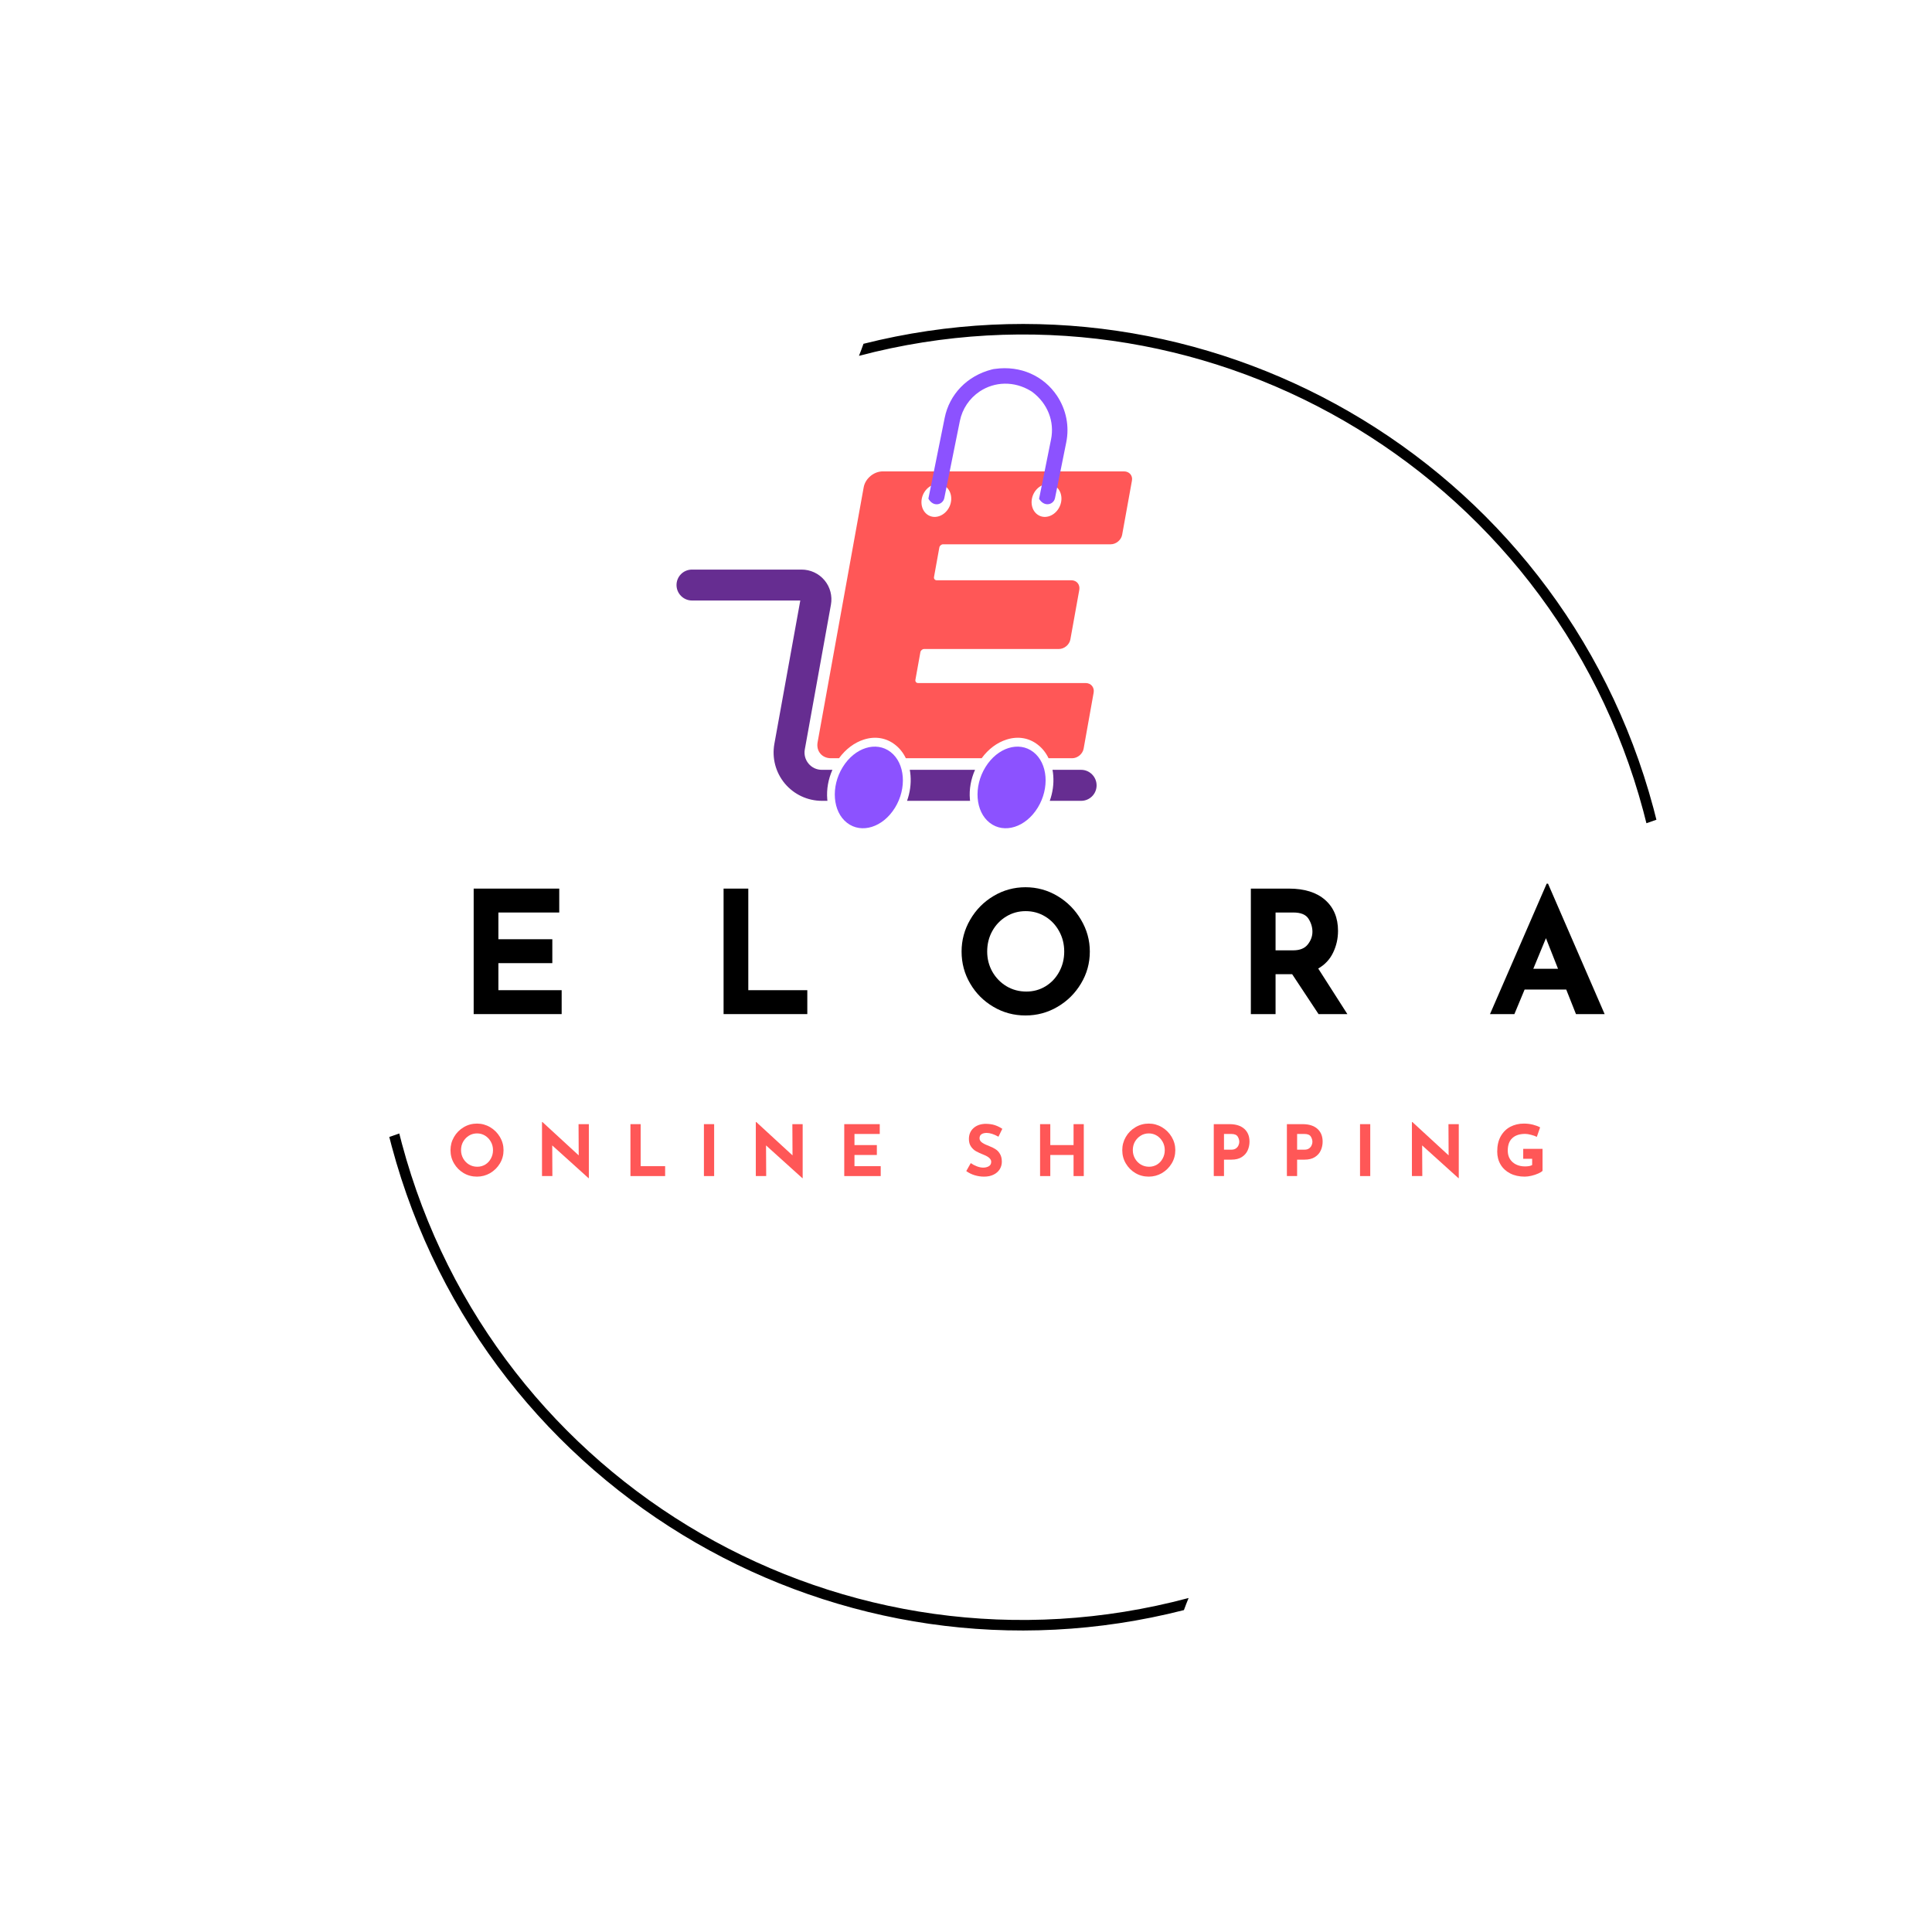 <svg xmlns="http://www.w3.org/2000/svg" xmlns:xlink="http://www.w3.org/1999/xlink" width="500" zoomAndPan="magnify" viewBox="0 0 375 375" height="500" preserveAspectRatio="xMidYMid meet" version="1.0"><defs><g/><clipPath id="abced5eadd"><path d="M 75.562 62 L 321.562 62 L 321.562 317 L 75.562 317 Z M 75.562 62 " clip-rule="nonzero"/></clipPath><clipPath id="01edea55d0"><path d="M 158 91 L 219.812 91 L 219.812 148 L 158 148 Z M 158 91 " clip-rule="nonzero"/></clipPath><clipPath id="3be385cca4"><path d="M 131.312 110 L 162 110 L 162 156 L 131.312 156 Z M 131.312 110 " clip-rule="nonzero"/></clipPath></defs><g clip-path="url(#abced5eadd)"><path fill="#000000" d="M 167.602 66.73 C 200.785 58.387 234.301 63.984 261.867 79.898 C 289.961 96.117 311.871 123.059 320.934 156.871 C 321.129 157.617 321.32 158.367 321.508 159.109 L 319.57 159.789 C 319.371 158.992 319.168 158.195 318.957 157.398 C 310.043 124.129 288.488 97.625 260.844 81.66 C 233.348 65.785 199.824 60.348 166.727 69.066 C 167.035 68.293 167.328 67.516 167.602 66.73 Z M 77.5 220.008 C 77.66 220.66 77.828 221.309 78.004 221.961 C 86.918 255.23 108.473 281.738 136.117 297.699 C 163.742 313.648 197.453 319.062 230.707 310.172 C 230.387 310.945 230.086 311.727 229.797 312.52 C 196.469 321.023 162.777 315.445 135.094 299.465 C 106.996 283.242 85.09 256.305 76.031 222.488 C 75.871 221.887 75.715 221.285 75.562 220.684 Z M 77.5 220.008 " fill-opacity="1" fill-rule="evenodd"/></g><g clip-path="url(#01edea55d0)"><path fill="#ff5757" d="M 218.172 91.496 L 171.34 91.496 C 169.605 91.496 167.945 92.891 167.641 94.586 L 158.695 144.082 C 158.391 145.797 159.551 147.172 161.285 147.172 L 162.855 147.172 C 164.141 145.402 165.84 144.133 167.68 143.547 C 169.875 142.848 172.02 143.207 173.734 144.547 C 174.609 145.223 175.324 146.117 175.824 147.172 L 190.539 147.172 C 191.828 145.402 193.523 144.133 195.379 143.547 C 197.578 142.848 199.723 143.207 201.434 144.547 C 202.312 145.223 203.023 146.117 203.523 147.172 L 208.117 147.172 C 209.152 147.172 210.152 146.332 210.332 145.312 L 212.277 134.438 C 212.457 133.418 211.758 132.578 210.723 132.578 L 178.199 132.578 C 177.84 132.578 177.625 132.293 177.68 131.953 L 178.645 126.594 C 178.699 126.254 179.039 125.969 179.379 125.969 L 205.543 125.969 C 206.578 125.969 207.578 125.129 207.758 124.113 L 209.492 114.484 C 209.668 113.469 208.992 112.629 207.938 112.629 L 181.805 112.629 C 181.469 112.629 181.234 112.34 181.289 112.004 L 182.324 106.27 C 182.379 105.93 182.719 105.645 183.055 105.645 L 215.598 105.645 C 216.637 105.645 217.637 104.805 217.812 103.785 L 219.707 93.301 C 219.902 92.32 219.207 91.496 218.172 91.496 Z M 184.324 98.266 C 183.594 99.91 181.844 100.75 180.43 100.125 C 179.004 99.5 178.449 97.641 179.164 96 C 179.895 94.355 181.645 93.516 183.055 94.141 C 184.484 94.766 185.039 96.625 184.324 98.266 Z M 205.703 98.266 C 204.973 99.91 203.223 100.75 201.812 100.125 C 200.383 99.5 199.828 97.641 200.543 96 C 201.273 94.355 203.023 93.516 204.438 94.141 C 205.883 94.766 206.438 96.625 205.703 98.266 Z M 205.703 98.266 " fill-opacity="1" fill-rule="nonzero"/></g><g clip-path="url(#3be385cca4)"><path fill="#662d91" d="M 161.57 149.422 C 160.766 151.227 160.41 153.207 160.57 155.117 C 160.57 155.227 160.586 155.332 160.605 155.441 L 159.535 155.441 C 156.746 155.441 154.121 154.207 152.336 152.082 C 150.551 149.938 149.816 147.152 150.301 144.402 L 155.336 116.559 L 134.312 116.559 C 132.652 116.559 131.312 115.199 131.312 113.555 C 131.312 111.895 132.652 110.555 134.312 110.555 L 155.586 110.555 C 157.301 110.555 158.926 111.305 160.035 112.629 C 161.141 113.949 161.586 115.684 161.285 117.359 L 156.211 145.473 C 156.031 146.457 156.301 147.457 156.945 148.227 C 157.586 148.992 158.516 149.422 159.516 149.422 Z M 161.57 149.422 " fill-opacity="1" fill-rule="nonzero"/></g><path fill="#662d91" d="M 189.254 149.422 C 188.449 151.227 188.094 153.207 188.254 155.117 C 188.254 155.227 188.273 155.332 188.289 155.441 L 176.055 155.441 C 176.625 153.867 176.859 152.191 176.734 150.547 C 176.699 150.152 176.664 149.777 176.59 149.422 Z M 189.254 149.422 " fill-opacity="1" fill-rule="nonzero"/><path fill="#662d91" d="M 212.848 152.441 C 212.848 154.102 211.508 155.441 209.848 155.441 L 203.758 155.441 C 204.328 153.867 204.562 152.191 204.438 150.547 C 204.402 150.152 204.363 149.777 204.293 149.422 L 209.848 149.422 C 211.492 149.422 212.848 150.777 212.848 152.441 Z M 212.848 152.441 " fill-opacity="1" fill-rule="nonzero"/><path fill="#8c52ff" d="M 172.875 145.973 C 170.07 143.797 165.91 145.098 163.57 148.902 C 161.23 152.691 161.605 157.547 164.41 159.711 C 167.215 161.887 171.375 160.586 173.715 156.781 C 176.055 152.992 175.68 148.152 172.875 145.973 Z M 172.875 145.973 " fill-opacity="1" fill-rule="nonzero"/><path fill="#8c52ff" d="M 200.578 145.973 C 197.773 143.797 193.613 145.098 191.273 148.902 C 188.934 152.691 189.309 157.547 192.113 159.711 C 194.918 161.887 199.078 160.586 201.418 156.781 C 203.758 152.977 203.383 148.152 200.578 145.973 Z M 200.578 145.973 " fill-opacity="1" fill-rule="nonzero"/><path fill="#8c52ff" d="M 203.312 97.875 C 202.738 97.875 202.133 97.555 201.684 96.82 L 204.008 85.281 C 204.703 81.852 203.383 78.316 200.328 76.047 C 200.258 75.996 200.168 75.941 200.078 75.887 C 196.844 73.922 193.078 74.047 190.164 75.977 C 188.164 77.316 186.789 79.352 186.309 81.711 L 183.289 96.676 C 183.02 97.965 181.18 98.535 180.199 96.785 L 183.359 81.121 C 184.27 76.566 187.684 72.941 192.539 71.707 C 192.738 71.652 192.934 71.617 193.129 71.602 C 198.094 70.902 202.613 72.977 205.188 76.852 C 206.953 79.531 207.598 82.746 206.953 85.891 L 204.777 96.676 C 204.633 97.391 204.008 97.875 203.312 97.875 Z M 203.312 97.875 " fill-opacity="1" fill-rule="nonzero"/><g fill="#000000" fill-opacity="1"><g transform="translate(88.799, 196.836)"><g><path d="M 19.75 -24.359 L 19.75 -19.719 L 7.938 -19.719 L 7.938 -14.531 L 18.406 -14.531 L 18.406 -9.891 L 7.938 -9.891 L 7.938 -4.641 L 20.219 -4.641 L 20.219 0 L 3.141 0 L 3.141 -24.359 Z M 19.75 -24.359 "/></g></g></g><g fill="#000000" fill-opacity="1"><g transform="translate(137.306, 196.836)"><g><path d="M 7.938 -24.359 L 7.938 -4.641 L 19.391 -4.641 L 19.391 0 L 3.141 0 L 3.141 -24.359 Z M 7.938 -24.359 "/></g></g></g><g fill="#000000" fill-opacity="1"><g transform="translate(184.987, 196.836)"><g><path d="M 1.656 -12.141 C 1.656 -14.348 2.211 -16.41 3.328 -18.328 C 4.441 -20.254 5.953 -21.785 7.859 -22.922 C 9.766 -24.055 11.832 -24.625 14.062 -24.625 C 16.289 -24.625 18.359 -24.055 20.266 -22.922 C 22.172 -21.785 23.691 -20.254 24.828 -18.328 C 25.973 -16.41 26.547 -14.348 26.547 -12.141 C 26.547 -9.891 25.973 -7.816 24.828 -5.922 C 23.691 -4.023 22.172 -2.52 20.266 -1.406 C 18.359 -0.289 16.289 0.266 14.062 0.266 C 11.812 0.266 9.738 -0.289 7.844 -1.406 C 5.945 -2.52 4.441 -4.023 3.328 -5.922 C 2.211 -7.816 1.656 -9.891 1.656 -12.141 Z M 6.625 -12.141 C 6.625 -10.734 6.957 -9.43 7.625 -8.234 C 8.301 -7.047 9.219 -6.102 10.375 -5.406 C 11.531 -4.719 12.816 -4.375 14.234 -4.375 C 15.598 -4.375 16.844 -4.719 17.969 -5.406 C 19.094 -6.102 19.973 -7.039 20.609 -8.219 C 21.254 -9.406 21.578 -10.711 21.578 -12.141 C 21.578 -13.598 21.242 -14.922 20.578 -16.109 C 19.922 -17.305 19.023 -18.25 17.891 -18.938 C 16.754 -19.633 15.488 -19.984 14.094 -19.984 C 12.707 -19.984 11.445 -19.633 10.312 -18.938 C 9.176 -18.25 8.273 -17.305 7.609 -16.109 C 6.953 -14.922 6.625 -13.598 6.625 -12.141 Z M 6.625 -12.141 "/></g></g></g><g fill="#000000" fill-opacity="1"><g transform="translate(239.648, 196.836)"><g><path d="M 16.281 0 L 11.156 -7.75 L 7.938 -7.75 L 7.938 0 L 3.141 0 L 3.141 -24.359 L 10.531 -24.359 C 13.551 -24.359 15.895 -23.625 17.562 -22.156 C 19.227 -20.688 20.062 -18.688 20.062 -16.156 C 20.062 -14.656 19.742 -13.25 19.109 -11.938 C 18.484 -10.625 17.52 -9.594 16.219 -8.844 L 21.875 0 Z M 7.938 -12.375 L 11.344 -12.375 C 12.645 -12.375 13.594 -12.754 14.188 -13.516 C 14.789 -14.273 15.094 -15.098 15.094 -15.984 C 15.094 -16.867 14.836 -17.711 14.328 -18.516 C 13.816 -19.316 12.836 -19.719 11.391 -19.719 L 7.938 -19.719 Z M 7.938 -12.375 "/></g></g></g><g fill="#000000" fill-opacity="1"><g transform="translate(288.817, 196.836)"><g><path d="M 15.188 -4.766 L 7.109 -4.766 L 5.125 0 L 0.391 0 L 11.391 -25.312 L 11.656 -25.312 L 22.641 0 L 17.078 0 Z M 13.594 -8.797 L 11.25 -14.734 L 8.797 -8.797 Z M 13.594 -8.797 "/></g></g></g><g fill="#000000" fill-opacity="1"><g transform="translate(338.326, 196.836)"><g/></g></g><g fill="#ff5757" fill-opacity="1"><g transform="translate(86.753, 228.275)"><g><path d="M 0.688 -5.031 C 0.688 -5.945 0.914 -6.801 1.375 -7.594 C 1.832 -8.383 2.457 -9.016 3.25 -9.484 C 4.039 -9.953 4.898 -10.188 5.828 -10.188 C 6.742 -10.188 7.598 -9.953 8.391 -9.484 C 9.18 -9.016 9.812 -8.383 10.281 -7.594 C 10.75 -6.801 10.984 -5.945 10.984 -5.031 C 10.984 -4.094 10.75 -3.234 10.281 -2.453 C 9.812 -1.672 9.18 -1.047 8.391 -0.578 C 7.598 -0.117 6.742 0.109 5.828 0.109 C 4.891 0.109 4.023 -0.117 3.234 -0.578 C 2.453 -1.047 1.832 -1.672 1.375 -2.453 C 0.914 -3.234 0.688 -4.094 0.688 -5.031 Z M 2.734 -5.031 C 2.734 -4.445 2.875 -3.906 3.156 -3.406 C 3.438 -2.914 3.816 -2.523 4.297 -2.234 C 4.773 -1.953 5.305 -1.812 5.891 -1.812 C 6.453 -1.812 6.969 -1.953 7.438 -2.234 C 7.906 -2.523 8.27 -2.914 8.531 -3.406 C 8.801 -3.895 8.938 -4.438 8.938 -5.031 C 8.938 -5.633 8.797 -6.18 8.516 -6.672 C 8.242 -7.16 7.875 -7.551 7.406 -7.844 C 6.938 -8.133 6.414 -8.281 5.844 -8.281 C 5.258 -8.281 4.734 -8.133 4.266 -7.844 C 3.797 -7.551 3.422 -7.16 3.141 -6.672 C 2.867 -6.18 2.734 -5.633 2.734 -5.031 Z M 2.734 -5.031 "/></g></g></g><g fill="#ff5757" fill-opacity="1"><g transform="translate(103.905, 228.275)"><g><path d="M 10.391 -10.078 L 10.391 0.406 L 10.328 0.406 L 3.281 -5.953 L 3.312 0 L 1.297 0 L 1.297 -10.484 L 1.391 -10.484 L 8.422 -4.016 L 8.391 -10.078 Z M 10.391 -10.078 "/></g></g></g><g fill="#ff5757" fill-opacity="1"><g transform="translate(121.071, 228.275)"><g><path d="M 3.281 -10.078 L 3.281 -1.922 L 8.031 -1.922 L 8.031 0 L 1.297 0 L 1.297 -10.078 Z M 3.281 -10.078 "/></g></g></g><g fill="#ff5757" fill-opacity="1"><g transform="translate(135.333, 228.275)"><g><path d="M 3.281 -10.078 L 3.281 0 L 1.297 0 L 1.297 -10.078 Z M 3.281 -10.078 "/></g></g></g><g fill="#ff5757" fill-opacity="1"><g transform="translate(145.406, 228.275)"><g><path d="M 10.391 -10.078 L 10.391 0.406 L 10.328 0.406 L 3.281 -5.953 L 3.312 0 L 1.297 0 L 1.297 -10.484 L 1.391 -10.484 L 8.422 -4.016 L 8.391 -10.078 Z M 10.391 -10.078 "/></g></g></g><g fill="#ff5757" fill-opacity="1"><g transform="translate(162.571, 228.275)"><g><path d="M 8.188 -10.078 L 8.188 -8.172 L 3.281 -8.172 L 3.281 -6.016 L 7.625 -6.016 L 7.625 -4.094 L 3.281 -4.094 L 3.281 -1.922 L 8.375 -1.922 L 8.375 0 L 1.297 0 L 1.297 -10.078 Z M 8.188 -10.078 "/></g></g></g><g fill="#ff5757" fill-opacity="1"><g transform="translate(177.176, 228.275)"><g/></g></g><g fill="#ff5757" fill-opacity="1"><g transform="translate(187.112, 228.275)"><g><path d="M 6.688 -7.641 C 5.812 -8.129 5.051 -8.375 4.406 -8.375 C 3.957 -8.375 3.613 -8.285 3.375 -8.109 C 3.133 -7.941 3.016 -7.68 3.016 -7.328 C 3.016 -7.004 3.188 -6.723 3.531 -6.484 C 3.883 -6.242 4.359 -6.016 4.953 -5.797 C 5.422 -5.617 5.82 -5.414 6.156 -5.188 C 6.5 -4.969 6.781 -4.66 7 -4.266 C 7.227 -3.879 7.344 -3.383 7.344 -2.781 C 7.344 -2.258 7.207 -1.773 6.938 -1.328 C 6.664 -0.891 6.27 -0.539 5.75 -0.281 C 5.227 -0.02 4.609 0.109 3.891 0.109 C 3.285 0.109 2.688 0.02 2.094 -0.156 C 1.5 -0.332 0.945 -0.602 0.438 -0.969 L 1.312 -2.516 C 1.664 -2.266 2.062 -2.055 2.5 -1.891 C 2.945 -1.723 3.352 -1.641 3.719 -1.641 C 4.133 -1.641 4.5 -1.727 4.812 -1.906 C 5.125 -2.082 5.281 -2.375 5.281 -2.781 C 5.281 -3.301 4.789 -3.754 3.812 -4.141 C 3.238 -4.367 2.758 -4.586 2.375 -4.797 C 1.988 -5.004 1.656 -5.305 1.375 -5.703 C 1.094 -6.098 0.953 -6.594 0.953 -7.188 C 0.953 -8.051 1.238 -8.75 1.812 -9.281 C 2.383 -9.812 3.145 -10.098 4.094 -10.141 C 4.844 -10.141 5.469 -10.055 5.969 -9.891 C 6.477 -9.723 6.969 -9.484 7.438 -9.172 Z M 6.688 -7.641 "/></g></g></g><g fill="#ff5757" fill-opacity="1"><g transform="translate(200.58, 228.275)"><g><path d="M 9.781 0 L 7.797 0 L 7.797 -4.094 L 3.281 -4.094 L 3.281 0 L 1.297 0 L 1.297 -10.078 L 3.281 -10.078 L 3.281 -6.016 L 7.797 -6.016 L 7.797 -10.078 L 9.781 -10.078 Z M 9.781 0 "/></g></g></g><g fill="#ff5757" fill-opacity="1"><g transform="translate(217.143, 228.275)"><g><path d="M 0.688 -5.031 C 0.688 -5.945 0.914 -6.801 1.375 -7.594 C 1.832 -8.383 2.457 -9.016 3.25 -9.484 C 4.039 -9.953 4.898 -10.188 5.828 -10.188 C 6.742 -10.188 7.598 -9.953 8.391 -9.484 C 9.18 -9.016 9.812 -8.383 10.281 -7.594 C 10.75 -6.801 10.984 -5.945 10.984 -5.031 C 10.984 -4.094 10.75 -3.234 10.281 -2.453 C 9.812 -1.672 9.18 -1.047 8.391 -0.578 C 7.598 -0.117 6.742 0.109 5.828 0.109 C 4.891 0.109 4.023 -0.117 3.234 -0.578 C 2.453 -1.047 1.832 -1.672 1.375 -2.453 C 0.914 -3.234 0.688 -4.094 0.688 -5.031 Z M 2.734 -5.031 C 2.734 -4.445 2.875 -3.906 3.156 -3.406 C 3.438 -2.914 3.816 -2.523 4.297 -2.234 C 4.773 -1.953 5.305 -1.812 5.891 -1.812 C 6.453 -1.812 6.969 -1.953 7.438 -2.234 C 7.906 -2.523 8.27 -2.914 8.531 -3.406 C 8.801 -3.895 8.938 -4.438 8.938 -5.031 C 8.938 -5.633 8.797 -6.18 8.516 -6.672 C 8.242 -7.16 7.875 -7.551 7.406 -7.844 C 6.938 -8.133 6.414 -8.281 5.844 -8.281 C 5.258 -8.281 4.734 -8.133 4.266 -7.844 C 3.797 -7.551 3.422 -7.16 3.141 -6.672 C 2.867 -6.18 2.734 -5.633 2.734 -5.031 Z M 2.734 -5.031 "/></g></g></g><g fill="#ff5757" fill-opacity="1"><g transform="translate(234.295, 228.275)"><g><path d="M 4.359 -10.078 C 5.586 -10.078 6.539 -9.773 7.219 -9.172 C 7.895 -8.566 8.234 -7.738 8.234 -6.688 C 8.234 -6.082 8.113 -5.516 7.875 -4.984 C 7.645 -4.461 7.266 -4.031 6.734 -3.688 C 6.211 -3.352 5.539 -3.188 4.719 -3.188 L 3.281 -3.188 L 3.281 0 L 1.297 0 L 1.297 -10.078 Z M 4.703 -5.125 C 5.078 -5.125 5.379 -5.207 5.609 -5.375 C 5.836 -5.539 6 -5.738 6.094 -5.969 C 6.195 -6.195 6.25 -6.414 6.25 -6.625 C 6.25 -6.988 6.145 -7.336 5.938 -7.672 C 5.727 -8.004 5.32 -8.172 4.719 -8.172 L 3.281 -8.172 L 3.281 -5.125 Z M 4.703 -5.125 "/></g></g></g><g fill="#ff5757" fill-opacity="1"><g transform="translate(248.489, 228.275)"><g><path d="M 4.359 -10.078 C 5.586 -10.078 6.539 -9.773 7.219 -9.172 C 7.895 -8.566 8.234 -7.738 8.234 -6.688 C 8.234 -6.082 8.113 -5.516 7.875 -4.984 C 7.645 -4.461 7.266 -4.031 6.734 -3.688 C 6.211 -3.352 5.539 -3.188 4.719 -3.188 L 3.281 -3.188 L 3.281 0 L 1.297 0 L 1.297 -10.078 Z M 4.703 -5.125 C 5.078 -5.125 5.379 -5.207 5.609 -5.375 C 5.836 -5.539 6 -5.738 6.094 -5.969 C 6.195 -6.195 6.25 -6.414 6.25 -6.625 C 6.25 -6.988 6.145 -7.336 5.938 -7.672 C 5.727 -8.004 5.32 -8.172 4.719 -8.172 L 3.281 -8.172 L 3.281 -5.125 Z M 4.703 -5.125 "/></g></g></g><g fill="#ff5757" fill-opacity="1"><g transform="translate(262.683, 228.275)"><g><path d="M 3.281 -10.078 L 3.281 0 L 1.297 0 L 1.297 -10.078 Z M 3.281 -10.078 "/></g></g></g><g fill="#ff5757" fill-opacity="1"><g transform="translate(272.756, 228.275)"><g><path d="M 10.391 -10.078 L 10.391 0.406 L 10.328 0.406 L 3.281 -5.953 L 3.312 0 L 1.297 0 L 1.297 -10.484 L 1.391 -10.484 L 8.422 -4.016 L 8.391 -10.078 Z M 10.391 -10.078 "/></g></g></g><g fill="#ff5757" fill-opacity="1"><g transform="translate(289.921, 228.275)"><g><path d="M 9.484 -1.016 C 9.328 -0.848 9.051 -0.676 8.656 -0.5 C 8.258 -0.32 7.82 -0.176 7.344 -0.062 C 6.863 0.051 6.426 0.109 6.031 0.109 C 4.957 0.109 4.016 -0.098 3.203 -0.516 C 2.398 -0.93 1.781 -1.504 1.344 -2.234 C 0.906 -2.973 0.688 -3.812 0.688 -4.75 C 0.688 -5.926 0.914 -6.922 1.375 -7.734 C 1.844 -8.555 2.469 -9.172 3.25 -9.578 C 4.039 -9.984 4.91 -10.188 5.859 -10.188 C 6.473 -10.188 7.051 -10.117 7.594 -9.984 C 8.133 -9.848 8.609 -9.672 9.016 -9.453 L 8.375 -7.609 C 8.102 -7.754 7.738 -7.883 7.281 -8 C 6.82 -8.125 6.438 -8.188 6.125 -8.188 C 5.031 -8.188 4.191 -7.91 3.609 -7.359 C 3.023 -6.816 2.734 -6.008 2.734 -4.938 C 2.734 -4.312 2.875 -3.77 3.156 -3.312 C 3.445 -2.852 3.844 -2.5 4.344 -2.25 C 4.852 -2 5.43 -1.875 6.078 -1.875 C 6.703 -1.875 7.164 -1.961 7.469 -2.141 L 7.469 -3.359 L 5.734 -3.359 L 5.734 -5.281 L 9.484 -5.281 Z M 9.484 -1.016 "/></g></g></g><g fill="#ff5757" fill-opacity="1"><g transform="translate(305.848, 228.275)"><g/></g></g></svg>